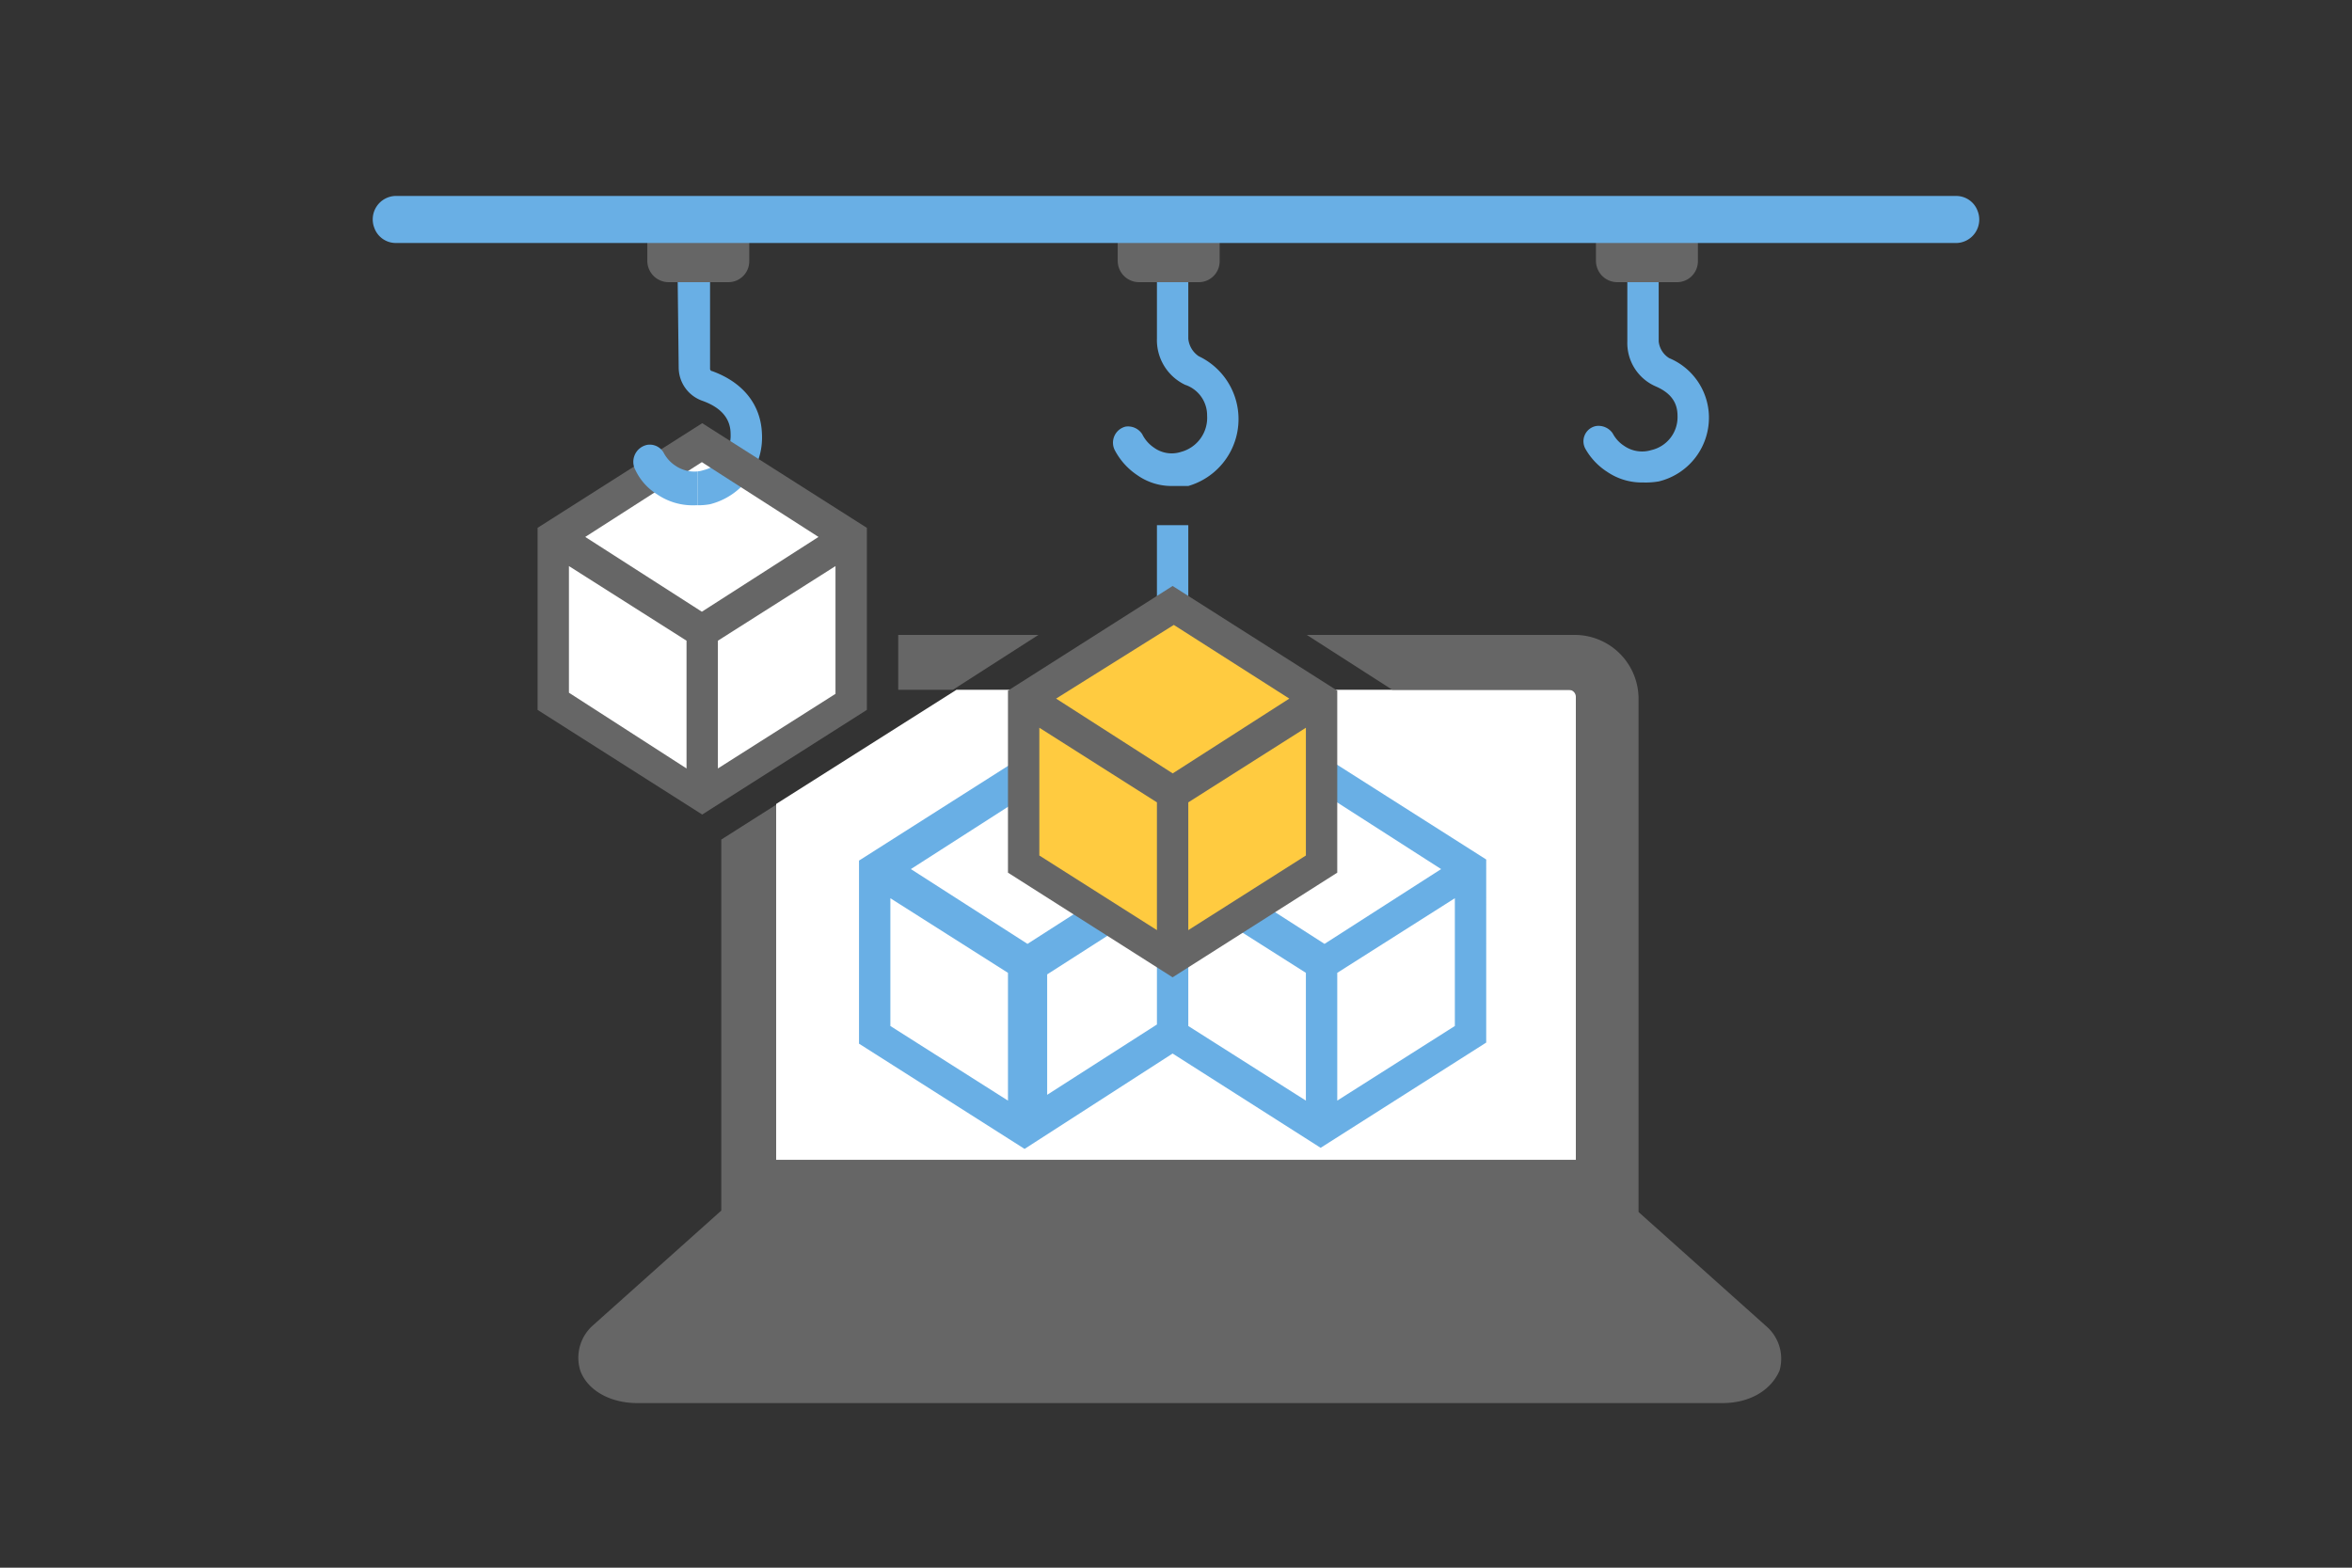<svg xmlns="http://www.w3.org/2000/svg" viewBox="0 0 300 200"><rect x="0" y="0" width="300" height="200" fill="#333333" stroke="none"/><title>als-install-artifacts-to-vm</title><path d="M89.341,56.506,70,68.839V89.862l19.761,11.212L107,89.862V68.139Z" fill="#fff"/><polygon points="122 88 99 102.567 99 148 201 148 201 88 122 88" fill="#fff"/><path d="M151.568,67h-4V78h4Z" fill="#69afe5"/><path d="M168.449,96.224l-18.881,12.168L130.687,96.364l-21.119,13.427v23.356l21.119,13.427,18.881-12.168,18.881,12.028,21.119-13.427V109.651Zm15.368,14.651-14.874,9.542-14.874-9.542,14.874-9.542Zm-13.249,29.536v-16.3l15-9.519v16.3Zm-19-25.817,15,9.519v16.3l-15-9.519Zm-4,.744V130.7l-14,8.971V124.309Zm-1.637-4.463-14.874,9.542-14.874-9.542,14.874-9.542Zm-17.363,13.238v16.3l-15-9.519v-16.3Z" fill="#69afe5"/><path d="M90.844,47.348a.3.3,0,0,1-.276-.281V35H86.43l.138,11.927a4.506,4.506,0,0,0,3.035,4.21c2.344.842,3.585,2.245,3.585,4.209a4.522,4.522,0,0,1-3.448,4.631,3.722,3.722,0,0,1-.74.163v4.318a8.226,8.226,0,0,0,1.568-.132,8.781,8.781,0,0,0,6.62-8.98C97.051,51.558,94.706,48.751,90.844,47.348Z" fill="#69afe5"/><path d="M95.568,33.334A2.667,2.667,0,0,1,92.9,36h-7.59a2.728,2.728,0,0,1-2.744-2.714V28.714A2.728,2.728,0,0,1,85.312,26h7.512a2.728,2.728,0,0,1,2.744,2.714Z" fill="#666"/><path d="M149.568,62a7.57,7.57,0,0,1-4.533-1.4,8.661,8.661,0,0,1-2.8-3.087,2.11,2.11,0,0,1,1.333-3.087,2.145,2.145,0,0,1,2.133.982,4.38,4.38,0,0,0,1.467,1.684,3.854,3.854,0,0,0,3.467.561,4.5,4.5,0,0,0,3.333-4.63,4.1,4.1,0,0,0-2.8-3.929,6.317,6.317,0,0,1-3.6-5.894V34.786a2.292,2.292,0,0,1,.79-1.8,1.988,1.988,0,0,1,3.21,1.649V43.2a3.031,3.031,0,0,0,1.333,2.245A8.882,8.882,0,0,1,151.568,62Z" fill="#69afe5"/><path d="M155.568,33.334A2.667,2.667,0,0,1,152.9,36h-7.59a2.728,2.728,0,0,1-2.744-2.714V28.714A2.728,2.728,0,0,1,145.312,26h7.512a2.728,2.728,0,0,1,2.744,2.714Z" fill="#666"/><path d="M209.568,61.553a7.844,7.844,0,0,1-4.533-1.334,8.4,8.4,0,0,1-2.8-2.933,1.982,1.982,0,0,1,1.333-2.933,2.19,2.19,0,0,1,2.133.933,4.234,4.234,0,0,0,1.467,1.6,4.014,4.014,0,0,0,3.467.533,4.308,4.308,0,0,0,3.333-4.4c0-1.734-.933-2.934-2.8-3.734a6.032,6.032,0,0,1-3.6-5.733V35.664a2.252,2.252,0,0,1,1.107-2.016,2,2,0,0,1,2.893,1.772v8.133a2.861,2.861,0,0,0,1.333,2.133,8.24,8.24,0,0,1,5.067,7.2,8.367,8.367,0,0,1-6.4,8.534A10.116,10.116,0,0,1,209.568,61.553Z" fill="#69afe5"/><path d="M216.568,33.334A2.667,2.667,0,0,1,213.9,36h-7.59a2.728,2.728,0,0,1-2.744-2.714V28.714A2.728,2.728,0,0,1,206.312,26h7.512a2.728,2.728,0,0,1,2.744,2.714Z" fill="#666"/><path d="M249.626,31H50.524a2.91,2.91,0,0,1-2.785-1.945A2.992,2.992,0,0,1,50.375,25h199.1a2.909,2.909,0,0,1,2.784,1.945A2.991,2.991,0,0,1,249.626,31Z" fill="#69afe5"/><polygon points="132.452 81 114.568 81 114.568 88 121.543 88 132.452 81" fill="#666"/><path d="M225.351,169.25,209,154.625V89.152A8.152,8.152,0,0,0,200.848,81H166.685l10.908,7h22.5a.907.907,0,0,1,.907.907V148H99V102.66l-7,4.45v47.334L75.649,169.069a5.508,5.508,0,0,0-1.635,5.778c.908,2.528,3.815,4.153,7.267,4.153H219.719c3.452,0,6.177-1.625,7.266-4.153A5.469,5.469,0,0,0,225.351,169.25Z" fill="#666"/><path d="M89.568,53.989l-21,13.351V90.565l21,13.351,21-13.351V67.34ZM104.4,68.5,89.523,78.041,74.649,68.5l14.874-9.542ZM72.568,88.372V72.218l15,9.519v16.3Zm34-16.154v16.3l-15,9.519v-16.3Z" fill="#666"/><path d="M149.909,77.506,130.568,89.839v21.023l19.761,11.212,17.239-11.212V89.139Z" fill="#ffcb40"/><path d="M149.568,74.756l-21,13.351v23.225l21,13.351,21-13.351V88.107Zm14.885,14.369L149.58,98.667l-14.874-9.542,15.014-9.4Zm-31.885,20.017v-16.3l15,9.52v16.3Zm34-16.3v16.3l-15,9.52v-16.3Z" fill="#666"/><path d="M89,60.14a4.3,4.3,0,0,1-2.846-.725,4.429,4.429,0,0,1-1.517-1.684,2.041,2.041,0,0,0-2.069-.982,2.209,2.209,0,0,0-1.517,3.228,7.323,7.323,0,0,0,2.759,3.086,8.012,8.012,0,0,0,4.689,1.4c.167,0,.334-.007.5-.009Z" fill="#69afe5"/></svg>